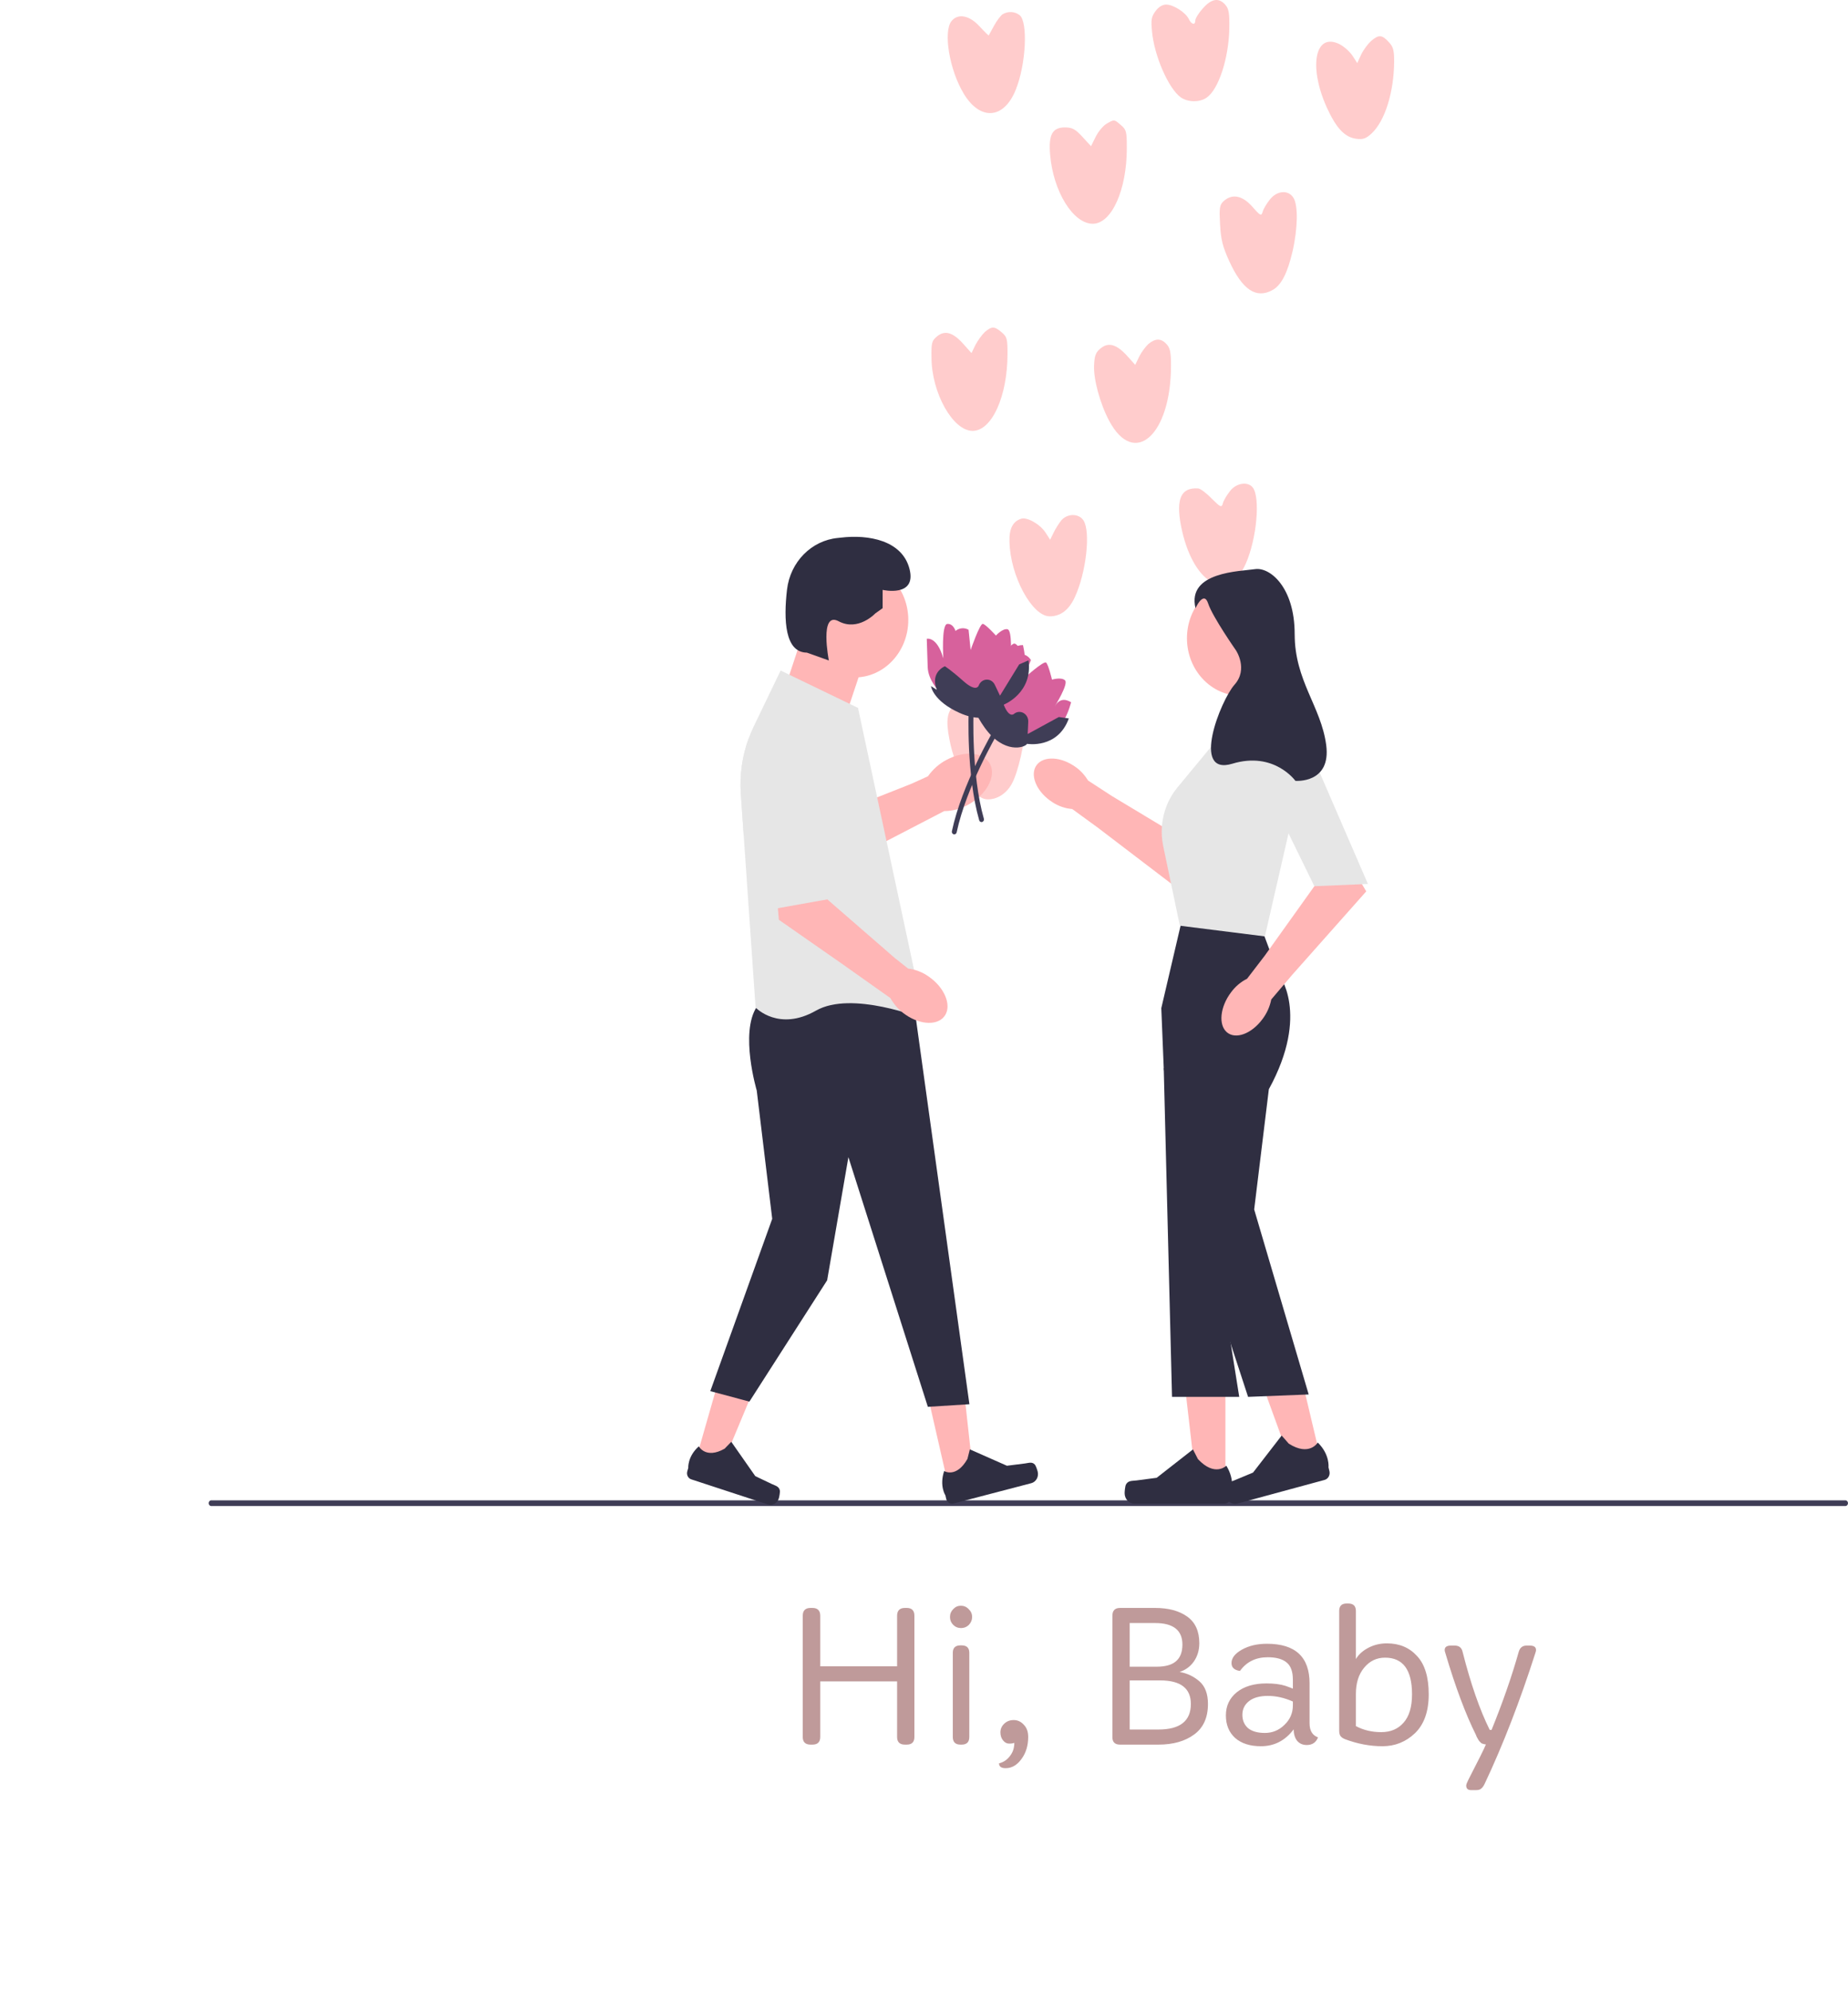 <svg width="248" height="267" viewBox="0 0 248 267" fill="none" xmlns="http://www.w3.org/2000/svg">
<path d="M161.416 1.131C160.853 1.745 160.408 2.488 160.408 2.747C160.408 3.425 159.875 3.296 159.519 2.52C159.074 1.648 157.473 0.615 156.494 0.615C155.99 0.615 155.486 0.938 155.071 1.487C154.508 2.262 154.448 2.65 154.597 4.2C154.893 7.495 156.821 11.889 158.451 13.052C159.4 13.73 161.001 13.762 161.95 13.084C163.551 11.953 164.886 7.818 164.974 3.845C165.004 1.777 164.915 1.196 164.441 0.647C163.581 -0.355 162.573 -0.193 161.416 1.131Z" fill="#FF0000" fill-opacity="0.2"/>
<path d="M134.554 1.907C134.287 2.1 133.753 2.779 133.397 3.457C133.041 4.103 132.715 4.685 132.686 4.749C132.656 4.782 132.093 4.232 131.44 3.522C130.076 2.036 128.564 1.777 127.704 2.811C126.548 4.2 127.408 9.401 129.335 12.567C131.559 16.25 134.761 15.991 136.333 11.986C137.696 8.594 137.963 2.94 136.837 2.036C136.184 1.519 135.265 1.487 134.554 1.907Z" fill="#FF0000" fill-opacity="0.2"/>
<path d="M184.01 5.492C183.595 5.847 182.973 6.687 182.676 7.301L182.142 8.464L181.52 7.495C181.164 6.946 180.393 6.267 179.8 5.944C176.509 4.264 175.56 8.819 178.021 14.343C179.296 17.154 180.423 18.381 181.964 18.608C182.913 18.737 183.299 18.608 184.07 17.897C185.849 16.249 187.064 12.373 187.094 8.27C187.094 6.72 186.975 6.267 186.353 5.621C185.463 4.652 185.018 4.62 184.01 5.492Z" fill="#FF0000" fill-opacity="0.2"/>
<path d="M148.489 16.605C148.045 16.864 147.392 17.639 147.036 18.35L146.414 19.61L145.257 18.35C144.309 17.316 143.893 17.09 142.915 17.09C141.225 17.09 140.691 18.059 140.928 20.772C141.344 25.683 144.012 30.012 146.651 30.012C149.171 30.012 151.217 25.489 151.217 19.9C151.217 17.639 151.158 17.413 150.446 16.799C149.527 15.991 149.527 15.991 148.489 16.605Z" fill="#FF0000" fill-opacity="0.2"/>
<path d="M170.401 26.781C169.985 27.298 169.541 28.041 169.452 28.396C169.274 29.01 169.155 28.977 168.088 27.75C166.694 26.167 165.301 25.941 164.144 27.039C163.67 27.524 163.611 27.944 163.729 30.076C163.848 32.143 164.055 33.016 164.945 34.986C166.724 38.895 168.592 40.123 170.786 38.895C171.942 38.249 172.773 36.666 173.455 33.726C174.166 30.657 174.225 27.524 173.573 26.522C172.891 25.424 171.349 25.553 170.401 26.781Z" fill="#FF0000" fill-opacity="0.2"/>
<path d="M132.181 44.516C131.796 44.871 131.232 45.647 130.906 46.26L130.373 47.359L129.305 46.163C127.912 44.581 126.814 44.258 125.777 45.097C125.035 45.711 124.976 45.937 125.006 48.005C125.035 52.721 127.882 57.793 130.521 57.793C133.1 57.793 135.206 53.173 135.206 47.456C135.206 45.453 135.146 45.194 134.435 44.581C133.456 43.741 133.1 43.741 132.181 44.516Z" fill="#FF0000" fill-opacity="0.2"/>
<path d="M154.122 46.131C153.737 46.486 153.173 47.23 152.877 47.843L152.343 48.942L151.246 47.714C149.823 46.163 148.755 45.873 147.718 46.713C147.065 47.23 146.887 47.682 146.828 48.909C146.709 50.783 147.599 54.078 148.844 56.436C152.224 62.768 157.146 58.342 157.146 49.039C157.146 47.23 157.028 46.68 156.553 46.163C155.812 45.356 155.071 45.356 154.122 46.131Z" fill="#FF0000" fill-opacity="0.2"/>
<path d="M165.064 65.869C164.649 66.386 164.204 67.129 164.115 67.484C163.937 68.13 163.818 68.066 162.603 66.87C161.891 66.127 161.061 65.514 160.794 65.514C158.511 65.352 157.799 66.87 158.481 70.489C159.993 78.306 164.826 81.084 167.228 75.496C168.651 72.201 169.155 66.741 168.118 65.384C167.465 64.544 165.894 64.771 165.064 65.869Z" fill="#FF0000" fill-opacity="0.2"/>
<path d="M142.411 69.81C142.085 70.23 141.61 70.973 141.373 71.49L140.928 72.394L140.305 71.425C139.564 70.294 137.785 69.293 137.014 69.584C135.917 69.939 135.413 70.941 135.472 72.653C135.561 77.24 138.497 82.667 140.869 82.667C142.322 82.667 143.448 81.827 144.249 80.083C145.761 76.82 146.384 71.328 145.405 69.81C144.783 68.841 143.241 68.841 142.411 69.81Z" fill="#FF0000" fill-opacity="0.2"/>
<path d="M133.723 94.975C133.248 95.718 132.833 96.461 132.833 96.623C132.833 97.172 132.329 96.849 132.003 96.106C131.825 95.686 131.084 95.007 130.313 94.62C128.919 93.877 128.919 93.877 128.149 94.523C127.111 95.363 126.903 96.59 127.407 99.142C128.208 103.471 130.61 107.219 132.566 107.219C133.841 107.219 135.057 106.443 135.769 105.151C136.629 103.665 137.577 99.433 137.577 97.237C137.577 94.717 137.103 93.844 135.739 93.715C134.761 93.618 134.553 93.748 133.723 94.975Z" fill="#FF0000" fill-opacity="0.2"/>
<path d="M108.78 215.667H109.023C109.725 215.667 110.076 216.018 110.076 216.72V223.497H120.39V216.72C120.39 216.018 120.741 215.667 121.443 215.667H121.686C122.37 215.667 122.712 216.018 122.712 216.72V232.974C122.712 233.658 122.37 234 121.686 234H121.443C120.741 234 120.39 233.658 120.39 232.974V225.522H110.076V232.974C110.076 233.658 109.725 234 109.023 234H108.78C108.078 234 107.727 233.658 107.727 232.974V216.72C107.727 216.018 108.078 215.667 108.78 215.667ZM128.891 220.689H129.053C129.737 220.689 130.079 221.022 130.079 221.688V232.974C130.079 233.658 129.737 234 129.053 234H128.891C128.207 234 127.865 233.658 127.865 232.974V221.688C127.865 221.022 128.207 220.689 128.891 220.689ZM127.487 216.882C127.487 216.468 127.631 216.117 127.919 215.829C128.207 215.523 128.549 215.37 128.945 215.37C129.359 215.37 129.71 215.523 129.998 215.829C130.304 216.117 130.457 216.468 130.457 216.882C130.457 217.278 130.313 217.629 130.025 217.935C129.737 218.223 129.386 218.367 128.972 218.367C128.558 218.367 128.207 218.223 127.919 217.935C127.631 217.647 127.487 217.296 127.487 216.882ZM135.417 233.865C135.111 233.865 134.841 233.721 134.607 233.433C134.373 233.145 134.256 232.785 134.256 232.353C134.256 231.903 134.427 231.516 134.769 231.192C135.111 230.868 135.534 230.706 136.038 230.706C136.56 230.706 137.01 230.913 137.388 231.327C137.784 231.723 137.982 232.272 137.982 232.974C137.982 234.126 137.685 235.107 137.091 235.917C136.497 236.745 135.786 237.159 134.958 237.159C134.364 237.159 134.067 236.943 134.067 236.511C134.661 236.367 135.147 236.043 135.525 235.539C135.921 235.053 136.119 234.459 136.119 233.757C135.975 233.829 135.741 233.865 135.417 233.865ZM150.308 215.667H155.006C156.806 215.667 158.246 216.054 159.326 216.828C160.406 217.602 160.946 218.79 160.946 220.392C160.946 221.328 160.703 222.147 160.217 222.849C159.731 223.533 159.092 224.001 158.3 224.253C159.326 224.433 160.217 224.856 160.973 225.522C161.729 226.188 162.107 227.196 162.107 228.546C162.107 230.382 161.486 231.75 160.244 232.65C159.02 233.55 157.427 234 155.465 234H150.308C149.624 234 149.282 233.667 149.282 233.001V216.72C149.282 216.018 149.624 215.667 150.308 215.667ZM151.604 217.692V223.551H155.195C156.383 223.551 157.256 223.308 157.814 222.822C158.39 222.336 158.678 221.589 158.678 220.581C158.678 218.655 157.454 217.692 155.006 217.692H151.604ZM151.604 225.387V231.975H155.465C158.363 231.975 159.812 230.832 159.812 228.546C159.812 226.44 158.435 225.387 155.681 225.387H151.604ZM170.02 220.473C173.836 220.473 175.744 222.246 175.744 225.792V231.138C175.744 232.128 176.122 232.758 176.878 233.028C176.608 233.712 176.104 234.054 175.366 234.054C174.826 234.054 174.394 233.865 174.07 233.487C173.764 233.091 173.611 232.578 173.611 231.948C172.477 233.46 171.01 234.216 169.21 234.216C167.752 234.216 166.6 233.847 165.754 233.109C164.926 232.353 164.512 231.345 164.512 230.085C164.512 228.807 164.998 227.772 165.97 226.98C166.96 226.188 168.292 225.792 169.966 225.792C170.974 225.792 171.82 225.9 172.504 226.116C173.062 226.314 173.395 226.44 173.503 226.494V225.306C173.503 224.208 173.224 223.434 172.666 222.984C172.108 222.516 171.262 222.282 170.128 222.282C168.526 222.282 167.284 222.894 166.402 224.118C165.646 224.01 165.268 223.659 165.268 223.065C165.268 222.381 165.736 221.778 166.672 221.256C167.608 220.734 168.724 220.473 170.02 220.473ZM173.503 228.222C172.369 227.718 171.253 227.466 170.155 227.466C169.057 227.466 168.211 227.7 167.617 228.168C167.023 228.636 166.726 229.248 166.726 230.004C166.726 230.742 166.978 231.336 167.482 231.786C168.004 232.218 168.76 232.434 169.75 232.434C170.758 232.434 171.631 232.074 172.369 231.354C173.125 230.634 173.503 229.761 173.503 228.735V228.222ZM180.717 215.073H180.933C181.617 215.073 181.959 215.406 181.959 216.072V222.525C182.319 221.913 182.877 221.409 183.633 221.013C184.389 220.617 185.217 220.419 186.117 220.419C187.791 220.419 189.141 220.986 190.167 222.12C191.211 223.236 191.733 224.946 191.733 227.25C191.733 229.536 191.121 231.273 189.897 232.461C188.673 233.631 187.215 234.216 185.523 234.216C183.849 234.216 182.175 233.901 180.501 233.271C180.231 233.163 180.033 233.028 179.907 232.866C179.781 232.704 179.718 232.461 179.718 232.137V216.072C179.718 215.406 180.051 215.073 180.717 215.073ZM185.874 222.336C184.74 222.336 183.804 222.786 183.066 223.686C182.328 224.568 181.959 225.738 181.959 227.196V231.516C182.967 232.056 184.101 232.326 185.361 232.326C186.621 232.326 187.62 231.903 188.358 231.057C189.114 230.211 189.492 228.942 189.492 227.25C189.492 223.974 188.286 222.336 185.874 222.336ZM194.712 220.716H195.225C195.801 220.716 196.152 220.995 196.278 221.553C197.376 225.873 198.591 229.365 199.923 232.029H200.166C201.678 228.303 202.893 224.811 203.811 221.553C203.973 220.995 204.324 220.716 204.864 220.716H205.296C205.854 220.716 206.133 220.914 206.133 221.31C206.133 221.418 206.106 221.544 206.052 221.688C203.964 228.204 201.696 234.054 199.248 239.238C199.104 239.544 198.951 239.76 198.789 239.886C198.645 240.03 198.411 240.102 198.087 240.102H197.412C196.98 240.102 196.764 239.895 196.764 239.481C196.764 239.355 196.863 239.094 197.061 238.698C198.393 236.124 199.176 234.549 199.41 233.973H199.356C199.032 233.919 198.825 233.847 198.735 233.757C198.645 233.649 198.582 233.586 198.546 233.568C198.51 233.532 198.465 233.469 198.411 233.379C198.357 233.271 198.321 233.208 198.303 233.19C198.285 233.154 198.24 233.073 198.168 232.947C198.114 232.803 198.078 232.713 198.06 232.677C196.674 229.905 195.306 226.242 193.956 221.688C193.902 221.544 193.875 221.418 193.875 221.31C193.875 220.914 194.154 220.716 194.712 220.716Z" fill="#BF9A9A"/>
<g clip-path="url(#clip0_109_47)">
<path d="M28 201.618C28 201.83 28.159 202 28.358 202H247.642C247.841 202 248 201.83 248 201.618C248 201.405 247.841 201.235 247.642 201.235H28.358C28.159 201.235 28 201.405 28 201.618Z" fill="#3F3D56"/>
<path d="M104.459 115.891L106.336 108.856L109.074 110.362L122.31 105.127L124.532 104.119C125.191 103.18 126.05 102.424 127.039 101.912C129.494 100.598 132.12 100.886 132.902 102.557C133.685 104.227 132.328 106.647 129.872 107.962C128.897 108.501 127.816 108.784 126.718 108.785L119.15 112.71L108.883 118.135L104.459 115.891Z" fill="#FFB6B6"/>
<path d="M99.418 106.463L99.799 111.971L105.566 118.02L106.045 116.694L107.085 113.822L108.456 110.021L108.771 109.152L104.25 103.587L100.498 98.966C99.612 101.336 99.244 103.899 99.418 106.463Z" fill="#E6E6E6"/>
<path d="M131.079 93.551C131.079 93.551 130.5 91.535 131.268 89.977C132.036 88.419 132.917 86.621 132.917 86.621C132.917 86.621 134.276 87.015 133.63 90.077C133.63 90.077 135.5 85.969 136.235 86.348C136.971 86.726 136.756 87.747 136.756 87.747C137.386 87.654 138.01 87.963 138.35 88.538L137.332 91.045C137.332 91.045 140.065 88.591 140.383 88.868C140.7 89.146 141.178 91.159 141.178 91.159C141.178 91.159 142.387 90.779 142.917 91.242C143.446 91.705 141.553 94.735 141.553 94.735C142.096 93.812 142.828 93.645 143.738 94.188C143.738 94.188 142.66 98.856 139.72 98.818C138.713 98.805 136.493 100.49 135.198 99.739C132.715 98.299 131.079 93.551 131.079 93.551Z" fill="#D7619C"/>
<path d="M134.557 94.155C133.735 91.812 133.319 91.108 133.319 91.108C133.319 91.108 131.203 90.732 130.917 93.278L130.468 92.432C130.468 92.432 129.754 94.269 132.139 97.594C134.719 101.193 137.555 100.287 137.826 99.769C137.826 99.769 141.938 100.492 143.436 96.362L142.097 96.173L137.916 98.45L137.989 96.818C138.037 95.742 136.89 95.095 136.086 95.744C136.086 95.744 135.38 96.498 134.557 94.155Z" fill="#3F3D56"/>
<path d="M127.902 111.866C127.78 111.791 127.712 111.638 127.744 111.484C129.06 105.245 133.279 98.065 133.322 97.993C133.419 97.829 133.623 97.779 133.775 97.884C133.927 97.987 133.973 98.204 133.876 98.367C133.835 98.438 129.675 105.519 128.384 111.638C128.344 111.827 128.169 111.946 127.992 111.903C127.959 111.895 127.929 111.882 127.902 111.866Z" fill="#3F3D56"/>
<path d="M144.006 102.65C144.817 103.147 145.505 103.845 146.013 104.686L149.195 106.757L158.769 112.518L162.43 116.952L159.097 119.985L147.303 110.994L143.893 108.512C142.959 108.441 142.055 108.131 141.257 107.61C139.243 106.336 138.225 104.191 138.984 102.822C139.743 101.452 141.991 101.374 144.006 102.65Z" fill="#FFB6B6"/>
<path d="M158.768 112.518L159.909 119.243L160.05 120.085L173.074 111.098L174.054 106.823L174.048 106.785L173.011 101.609L158.768 112.518Z" fill="#E6E6E6"/>
<path d="M93.251 196.252L96.572 197.339L102.075 184.165L97.174 182.561L93.251 196.252Z" fill="#FFB6B6"/>
<path d="M104.652 199.897C104.702 200.117 104.584 200.736 104.522 200.952C104.331 201.617 103.672 201.991 103.05 201.788L92.766 198.42C92.341 198.281 92.102 197.801 92.233 197.347L92.364 196.889C92.364 196.889 92.249 195.347 93.782 193.995C93.782 193.995 94.704 195.748 97.245 194.306L98.137 193.383L101.359 197.989L103.573 199.045C104.058 199.276 104.526 199.346 104.652 199.897Z" fill="#2F2E41"/>
<path d="M127.33 199.536L130.703 198.654L129.128 184.325L124.148 185.627L127.33 199.536Z" fill="#FFB6B6"/>
<path d="M138.87 196.435C139.018 196.596 139.213 197.192 139.263 197.412C139.418 198.088 139.03 198.77 138.398 198.935L127.95 201.664C127.519 201.777 127.083 201.495 126.978 201.034L126.872 200.569C126.872 200.569 126.035 199.306 126.706 197.306C126.706 197.306 128.336 198.309 129.83 195.68L130.154 194.4L135.127 196.595L137.535 196.292C138.062 196.226 138.498 196.03 138.87 196.435Z" fill="#2F2E41"/>
<path d="M164.448 199.195L160.555 199.194L158.703 183.143L164.449 183.144L164.448 199.195Z" fill="#FFB6B6"/>
<path d="M151.109 199.101C150.988 199.319 150.924 200.023 150.924 200.277C150.924 201.057 151.516 201.689 152.246 201.689H164.302C164.8 201.689 165.204 201.258 165.204 200.726V200.189C165.204 200.189 165.8 198.577 164.572 196.589C164.572 196.589 163.046 198.145 160.765 195.708L160.093 194.406L155.225 198.211L152.527 198.566C151.936 198.644 151.413 198.554 151.109 199.101Z" fill="#2F2E41"/>
<path d="M177.322 196.042L173.548 197.065L168.06 181.994L173.63 180.484L177.322 196.042Z" fill="#FFB6B6"/>
<path d="M164.371 199.457C164.304 199.7 164.404 200.4 164.462 200.646C164.642 201.402 165.361 201.859 166.068 201.667L177.754 198.498C178.237 198.368 178.529 197.843 178.407 197.327L178.283 196.807C178.283 196.807 178.49 195.088 176.843 193.484C176.843 193.484 175.721 195.393 172.95 193.63L171.999 192.545L168.156 197.513L165.622 198.566C165.068 198.797 164.54 198.847 164.371 199.457Z" fill="#2F2E41"/>
<path d="M158.469 124.001L169.623 125.404L171.591 130.664C171.591 130.664 175.855 135.923 170.279 146.092L168.31 162.221L175.625 187.035L167.49 187.357L159.741 163.656L156.173 143.287L155.845 135.222L158.469 124.001Z" fill="#2F2E41"/>
<path d="M159.125 142.235L156.173 143.287L157.284 187.357H166.304L159.125 142.235Z" fill="#2F2E41"/>
<path d="M122.549 133.995L130.094 188.344L124.517 188.694L113.855 155.208L111.002 171.722L100.57 187.993L95.321 186.591L103.631 163.477L101.554 146.267C101.554 146.267 99.257 138.553 101.554 135.047C103.85 131.54 122.549 133.995 122.549 133.995Z" fill="#2F2E41"/>
<path d="M171.755 90.165L171.919 97.002L167.162 98.58L165.358 97.002L164.866 91.217L171.755 90.165Z" fill="#FFB6B6"/>
<path d="M105.818 90.866L107.787 84.905L115.332 90.515L113.691 95.424L105.818 90.866Z" fill="#FFB6B6"/>
<path d="M156.101 113.486L157.15 118.5L158.335 124.163L169.747 125.597L173.074 111.098L174.054 106.824L174.048 106.785L173.011 101.61L172.05 96.827H165.283L157.99 105.646C156.793 107.097 156.078 108.917 155.93 110.81C155.861 111.698 155.917 112.599 156.101 113.486Z" fill="#E6E6E6"/>
<path d="M166.506 93.32C170.492 93.32 173.723 89.867 173.723 85.606C173.723 81.346 170.492 77.892 166.506 77.892C162.52 77.892 159.289 81.346 159.289 85.606C159.289 89.867 162.52 93.32 166.506 93.32Z" fill="#FFB6B6"/>
<path d="M114.676 90.866C118.661 90.866 121.892 87.412 121.892 83.152C121.892 78.891 118.661 75.438 114.676 75.438C110.69 75.438 107.459 78.891 107.459 83.152C107.459 87.412 110.69 90.866 114.676 90.866Z" fill="#FFB6B6"/>
<path d="M99.418 106.463L99.799 111.971L101.396 135.124L101.439 135.169C101.469 135.205 104.533 138.385 109.506 135.552C114.305 132.817 123.707 136.576 123.802 136.614L124.09 136.73L121.801 126.032L120.151 118.335L118.97 112.806L117.713 106.947L115.145 94.951L104.759 89.937L101.137 97.455C100.901 97.949 100.685 98.45 100.498 98.966C99.612 101.336 99.244 103.899 99.418 106.463Z" fill="#E6E6E6"/>
<path d="M117.464 82.275L118.448 81.574V79.12C118.448 79.12 123.041 80.171 122.056 76.314C121.072 72.457 116.516 71.674 112.871 72.107C112.724 72.124 112.576 72.14 112.429 72.154C108.911 72.493 106.049 75.35 105.615 79.097C105.143 83.167 105.332 87.509 108.279 87.535L111.231 88.587C111.231 88.587 109.919 81.925 112.543 83.327C115.168 84.73 117.464 82.275 117.464 82.275Z" fill="#2F2E41"/>
<path d="M125.988 92.674C125.988 92.674 124.551 91.229 124.495 89.469C124.439 87.709 124.371 85.68 124.371 85.68C124.371 85.68 125.734 85.303 126.593 88.305C126.593 88.305 126.312 83.746 127.127 83.685C127.941 83.624 128.227 84.625 128.227 84.625C128.732 84.21 129.417 84.149 129.979 84.468L130.258 87.184C130.258 87.184 131.493 83.605 131.898 83.678C132.302 83.751 133.651 85.245 133.651 85.245C133.651 85.245 134.525 84.276 135.199 84.397C135.874 84.519 135.634 88.153 135.634 88.153C135.678 87.064 136.236 86.531 137.278 86.521C137.278 86.521 138.506 91.146 135.935 92.67C135.054 93.193 133.908 95.832 132.435 95.866C129.61 95.93 125.988 92.674 125.988 92.674Z" fill="#D7619C"/>
<path d="M129.289 91.355C127.488 89.756 126.8 89.365 126.8 89.365C126.8 89.365 124.788 90.159 125.72 92.522L124.938 92.025C124.938 92.025 125.17 93.998 128.783 95.624C132.693 97.382 134.736 95.094 134.731 94.5C134.731 94.5 138.638 92.949 138.024 88.568L136.773 89.114L134.198 93.307L133.504 91.85C133.047 90.891 131.751 90.936 131.354 91.926C131.354 91.926 131.09 92.955 129.289 91.355Z" fill="#3F3D56"/>
<path d="M131.719 110.264C131.579 110.264 131.449 110.167 131.406 110.016C129.656 103.9 129.992 95.428 129.995 95.343C130.003 95.15 130.158 94.998 130.338 95.009C130.519 95.017 130.659 95.181 130.651 95.375C130.647 95.459 130.317 103.812 132.033 109.811C132.086 109.996 131.989 110.192 131.815 110.248C131.783 110.259 131.751 110.264 131.719 110.264Z" fill="#3F3D56"/>
<path d="M104.12 118.668L110.088 116.997L110.251 119.959L120.126 128.535L121.877 129.916C122.861 130.031 123.804 130.397 124.629 130.982C126.71 132.415 127.706 134.725 126.852 136.141C125.998 137.557 123.619 137.542 121.537 136.108C120.698 135.547 119.997 134.779 119.493 133.87L113.17 129.394L104.521 123.367L104.12 118.668Z" fill="#FFB6B6"/>
<path d="M107.996 97.002L113.278 100.208L112.29 120.405L102.182 122.209L107.996 97.002Z" fill="#E6E6E6"/>
<path d="M165.189 133.118C165.763 132.329 166.505 131.697 167.354 131.277L169.716 128.198L176.385 118.865L181.003 115.607L183.349 119.557L173.378 130.79L170.604 134.054C170.408 135.032 169.996 135.946 169.402 136.718C167.941 138.673 165.813 139.451 164.649 138.457C163.485 137.463 163.727 135.073 165.189 133.118Z" fill="#FFB6B6"/>
<path d="M167.921 101.572L174.153 96.815L183.574 118.563L176.385 118.865L167.921 101.572Z" fill="#E6E6E6"/>
<path d="M160.437 81.574C160.437 81.574 161.539 79.137 162.13 80.936C162.72 82.736 165.87 87.236 165.87 87.236C165.87 87.236 167.543 89.736 165.673 91.835C163.803 93.935 159.768 104.134 165.378 102.434C170.988 100.734 173.842 104.734 173.842 104.734C173.842 104.734 178.664 105.134 177.976 99.935C177.287 94.735 173.743 91.335 173.743 85.036C173.743 78.737 170.397 76.037 168.429 76.337C166.46 76.637 159.256 76.674 160.437 81.574Z" fill="#2F2E41"/>
</g>
<defs>
<clipPath id="clip0_109_47">
<rect width="220" height="130" fill="white" transform="translate(28 72)"/>
</clipPath>
</defs>
</svg>

